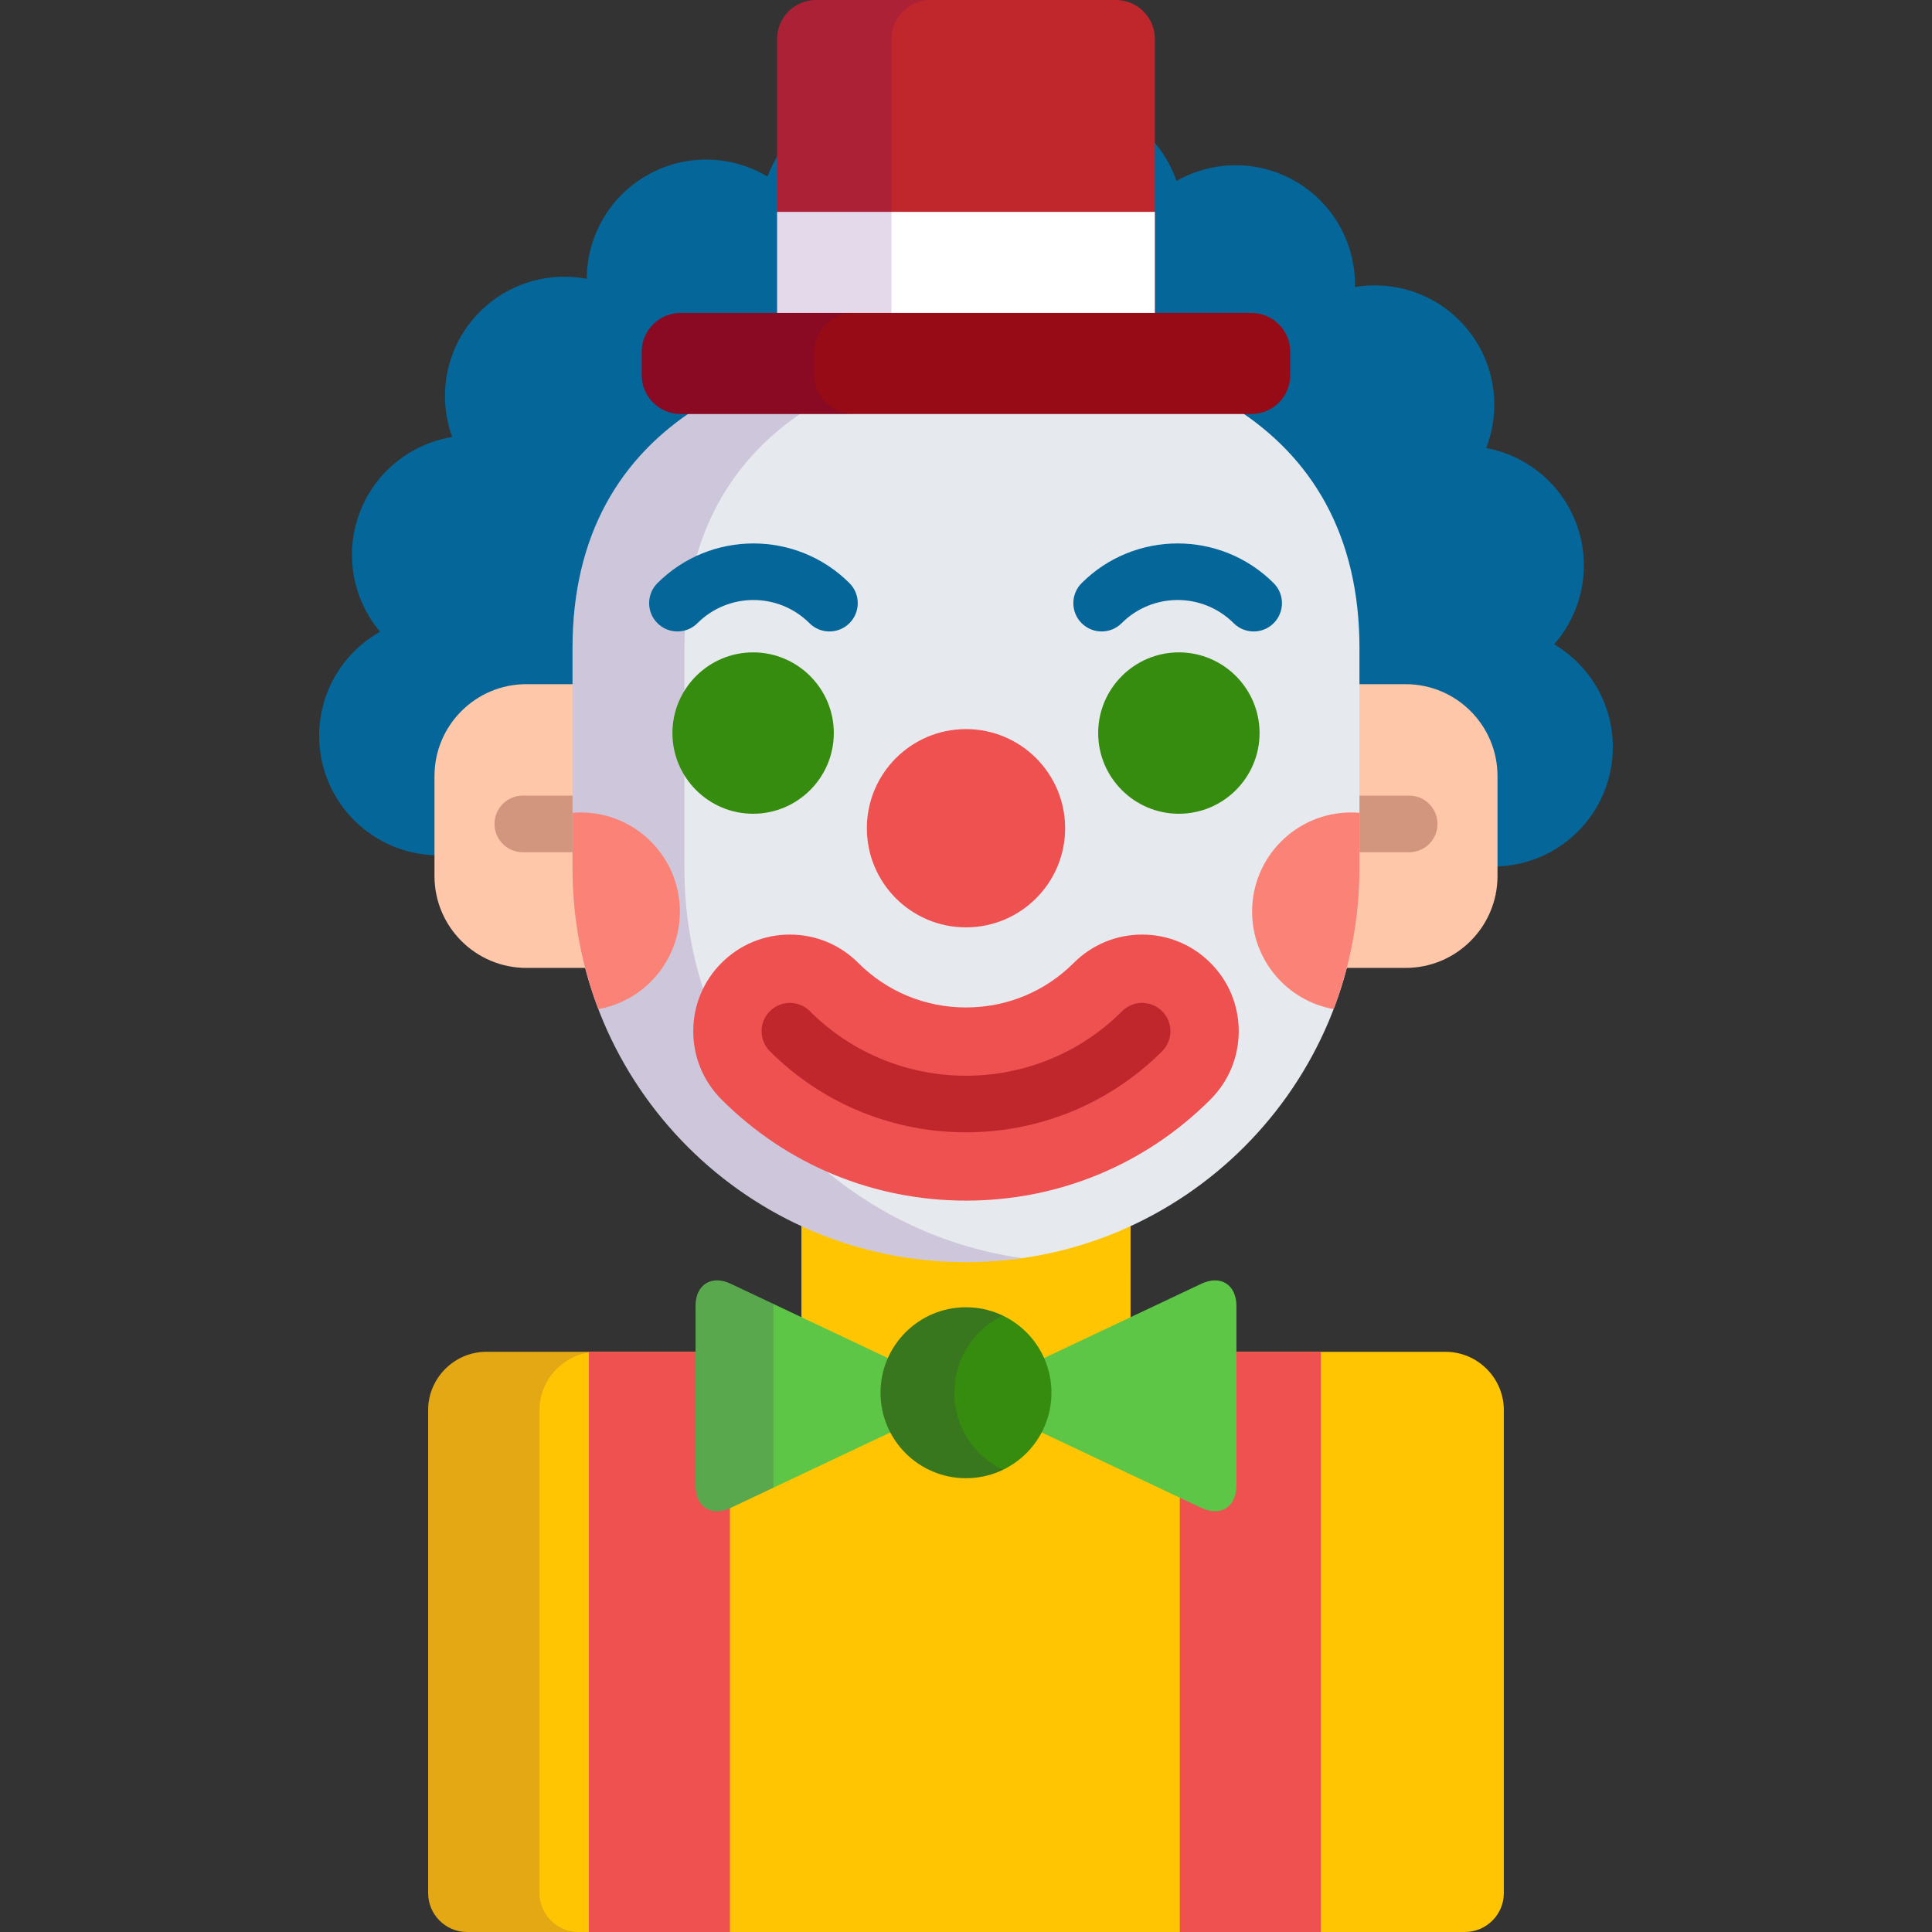 <?xml version="1.0" encoding="iso-8859-1"?>
<!-- Generator: Adobe Illustrator 19.0.0, SVG Export Plug-In . SVG Version: 6.00 Build 0)  -->
<svg version="1.1" id="Capa_1" xmlns="http://www.w3.org/2000/svg" xmlns:xlink="http://www.w3.org/1999/xlink" x="0px" y="0px"
	 viewBox="0 0 512 512" style="enable-background:new 0 0 512 512;" xml:space="preserve">
<rect x="0" y="0" width="512" height="512" fill="#333333" stroke="none"/>
<g>
	<path style="fill:#046699;" d="M203.398,46.783c-9.491-5.666-21.676-6.195-31.956-0.319c-10.197,5.83-15.913,16.472-15.941,27.433
		c-10.861-2.062-22.485,1.625-30.123,10.673c-7.575,8.977-9.289,20.936-5.553,31.239c-10.905,1.793-20.56,9.247-24.626,20.368
		c-4.032,11.032-1.535,22.853,5.513,31.246c-9.63,5.429-16.133,15.744-16.133,27.585c0,17.452,14.122,31.604,31.563,31.653v-20.989
		c0-12.88,10.479-23.359,23.36-23.359h13.224v-10.571c0-26.845,10.143-47.436,30.149-61.203c0.361-0.248,0.518-0.702,0.389-1.121
		c-0.13-0.418-0.518-0.703-0.955-0.703h-1.947c-5.129,0-9.302-4.173-9.302-9.302v-6.181c0-5.129,4.173-9.302,9.302-9.302h25.587
		c0.553,0,1-0.448,1-1V39.906C205.497,42.04,204.296,44.345,203.398,46.783z"/>
	<path style="fill:#046699;" d="M411.868,170.745c7.288-8.31,10.014-20.197,6.095-31.367c-3.89-11.086-13.326-18.633-24.103-20.643
		c3.992-10.307,2.469-22.406-5.047-31.553c-7.463-9.076-18.913-12.923-29.722-11.111c0.207-11.051-5.376-21.893-15.578-27.901
		c-10.124-5.961-22.201-5.643-31.731-0.229c-1.439-4.18-3.748-7.998-6.732-11.227V82.93c0,0.552,0.447,1,1,1h25.587
		c5.129,0,9.302,4.173,9.302,9.302v6.181c0,5.129-4.173,9.302-9.302,9.302h-1.946c-0.438,0-0.825,0.285-0.955,0.703
		c-0.13,0.418,0.027,0.872,0.389,1.121c20.005,13.767,30.148,34.358,30.148,61.203v10.571h13.224
		c12.88,0,23.358,10.479,23.358,23.359v23.964c17.249-0.046,31.336-13.92,31.563-31.228
		C427.568,186.66,421.301,176.332,411.868,170.745z"/>
</g>
<g>
	<path style="fill:#FFC502;" d="M234.872,360.806c0.136,0.063,0.281,0.096,0.428,0.096c0.118,0,0.235-0.021,0.348-0.063
		c0.253-0.094,0.457-0.285,0.566-0.531c3.474-7.814,11.24-12.864,19.785-12.864c8.544,0,16.31,5.05,19.783,12.865
		c0.109,0.246,0.313,0.438,0.566,0.531c0.112,0.041,0.23,0.063,0.348,0.063c0.146,0,0.292-0.032,0.428-0.096l22.49-10.629V323.8
		c-13.258,6.203-28.037,9.677-43.615,9.677s-30.357-3.474-43.615-9.677v26.378L234.872,360.806z"/>
	<path style="fill:#FFC502;" d="M383.079,358.245h-56.411v35.456c0,1.81-0.467,3.31-1.35,4.337c-0.819,0.955-1.971,1.459-3.33,1.459
		c-1.005,0-2.084-0.27-3.207-0.801l-42.3-19.992c-0.139-0.065-0.284-0.096-0.427-0.096c-0.36,0-0.708,0.195-0.886,0.535
		c-3.759,7.152-11.104,11.594-19.17,11.594s-15.413-4.442-19.172-11.594c-0.178-0.339-0.525-0.535-0.886-0.535
		c-0.143,0-0.288,0.031-0.427,0.096l-42.299,19.991c-1.123,0.531-2.202,0.801-3.206,0.801c-2.887,0-4.68-2.221-4.68-5.796v-35.456
		h-56.409c-8.499,0-15.453,6.954-15.453,15.453v128c0,5.666,4.636,10.302,10.302,10.302h264.463c5.666,0,10.302-4.636,10.302-10.302
		v-128C398.532,365.199,391.578,358.245,383.079,358.245z"/>
</g>
<g style="opacity:0.15;">
	<path style="fill:#440075;" d="M142.973,501.698v-128c0-8.499,6.954-15.453,15.453-15.453h-29.507
		c-8.499,0-15.453,6.954-15.453,15.453v128c0,5.666,4.636,10.302,10.302,10.302h29.507C147.609,512,142.973,507.364,142.973,501.698
		z"/>
</g>
<g>
	<path style="fill:#EF5050;" d="M193.216,398.696c-1.123,0.531-2.202,0.801-3.206,0.801c-2.887,0-4.68-2.221-4.68-5.796v-35.456
		h-29.259V512h37.366V398.592L193.216,398.696z"/>
	<path style="fill:#EF5050;" d="M326.668,358.245v35.456c0,1.81-0.467,3.31-1.35,4.337c-0.819,0.955-1.971,1.459-3.33,1.459
		c-1.005,0-2.084-0.27-3.207-0.801l-6.122-2.894V512h37.366V358.245H326.668z"/>
</g>
<path style="fill:#5DC647;" d="M234.351,369.091c0-3.117,0.668-6.079,1.858-8.76l-42.566-20.117c-5.122-2.42-9.313,0.234-9.313,5.9
	V393.7c0,5.666,4.191,8.321,9.313,5.9l43.21-20.421C235.259,376.164,234.351,372.732,234.351,369.091z"/>
<g style="opacity:0.15;">
	<path style="fill:#440075;" d="M204.96,393.701v-47.586c0-0.186,0.016-0.36,0.025-0.54l-11.342-5.36
		c-5.122-2.42-9.313,0.234-9.313,5.9v47.586c0,5.666,4.191,8.321,9.313,5.9l11.342-5.36
		C204.976,394.061,204.96,393.887,204.96,393.701z"/>
</g>
<path style="fill:#5DC647;" d="M318.354,340.214l-42.567,20.118c1.191,2.68,1.858,5.642,1.858,8.759
	c0,3.641-0.907,7.073-2.502,10.087l43.211,20.422c5.123,2.421,9.314-0.234,9.314-5.9v-47.586
	C327.668,340.448,323.477,337.794,318.354,340.214z"/>
<g>
	<path style="fill:#FFC7A9;" d="M152.726,230.201v-48.889h-13.224c-13.452,0-24.36,10.907-24.36,24.359v26.477
		c0,13.453,10.908,24.359,24.36,24.359h16.623C153.911,248.105,152.726,239.289,152.726,230.201z"/>
	<path style="fill:#FFC7A9;" d="M372.496,181.312h-13.224v48.889c0,9.088-1.185,17.904-3.399,26.306h16.623
		c13.454,0,24.358-10.906,24.358-24.359v-26.477C396.855,192.219,385.95,181.312,372.496,181.312z"/>
</g>
<g>
	<path style="fill:#D2957D;" d="M152.726,210.848h-14.178c-4.143,0-7.5,3.358-7.5,7.5s3.357,7.5,7.5,7.5h14.178V210.848z"/>
	<path style="fill:#D2957D;" d="M373.45,210.848h-14.178v15h14.178c4.143,0,7.5-3.358,7.5-7.5
		C380.95,214.206,377.593,210.848,373.45,210.848z"/>
</g>
<path style="fill:#E6E9ED;" d="M327.08,108H184.919c-20.419,12.911-33.193,33.623-33.193,63.741v58.46
	c0,57.589,46.686,104.275,104.273,104.275c57.59,0,104.273-46.686,104.273-104.275v-58.46
	C360.272,141.623,347.499,120.911,327.08,108z"/>
<path style="opacity:0.15;fill:#440075;enable-background:new    ;" d="M181.375,230.201v-58.46
	c0-30.119,12.774-50.831,33.196-63.741h-29.652c-20.419,12.911-33.193,33.623-33.193,63.741v58.46
	c0,57.589,46.686,104.275,104.273,104.275c5.034,0,9.981-0.365,14.825-1.054C220.259,326.223,181.375,282.757,181.375,230.201z"/>
<g>
	<path style="fill:#FB8276;" d="M153.906,215.308c-0.734,0-1.461,0.039-2.181,0.098v14.795c0,13.116,2.429,25.663,6.849,37.225
		c12.28-2.203,21.602-12.934,21.602-25.848C180.176,227.069,168.415,215.308,153.906,215.308z"/>
	<path style="fill:#FB8276;" d="M358.09,215.308c0.736,0,1.463,0.039,2.183,0.098v14.795c0,13.116-2.429,25.663-6.849,37.225
		c-12.282-2.203-21.603-12.934-21.603-25.848C331.82,227.069,343.583,215.308,358.09,215.308z"/>
</g>
<g>
	<path style="fill:#368C0E;" d="M199.585,215.653c-11.791,0-21.384-9.592-21.384-21.383s9.593-21.384,21.384-21.384
		c11.79,0,21.383,9.593,21.383,21.384S211.375,215.653,199.585,215.653z"/>
	<path style="fill:#368C0E;" d="M312.413,215.653c-11.79,0-21.383-9.592-21.383-21.383s9.593-21.384,21.383-21.384
		c11.791,0,21.384,9.593,21.384,21.384S324.204,215.653,312.413,215.653z"/>
</g>
<g>
	<circle style="fill:#EF5050;" cx="255.999" cy="219.49" r="26.27"/>
	<path style="fill:#EF5050;" d="M255.999,318.175c-24.496,0-47.502-9.515-64.778-26.792c-4.837-4.836-7.5-11.266-7.5-18.104
		c0-6.839,2.663-13.269,7.5-18.105c4.835-4.836,11.265-7.499,18.104-7.499c6.84,0,13.27,2.663,18.105,7.499
		c7.618,7.618,17.764,11.812,28.569,11.812s20.951-4.195,28.569-11.812c4.836-4.836,11.265-7.499,18.105-7.499
		c6.838,0,13.268,2.663,18.104,7.499c4.837,4.836,7.5,11.266,7.499,18.105s-2.664,13.269-7.501,18.104
		C303.501,308.66,280.496,318.175,255.999,318.175z"/>
</g>
<g>
	<path style="fill:#C0272D;" d="M255.999,300.077c-18.825,0-37.646-7.163-51.978-21.495c-2.929-2.929-2.929-7.678,0-10.606
		c2.93-2.929,7.678-2.929,10.607,0c22.811,22.812,59.93,22.812,82.74,0.001c2.931-2.929,7.679-2.929,10.607,0
		c2.929,2.929,2.929,7.678,0,10.606C293.647,292.911,274.82,300.077,255.999,300.077z"/>
	<path style="fill:#C0272D;" d="M306.05,84V10.302C306.05,4.636,301.413,0,295.747,0h-79.496c-5.666,0-10.303,4.636-10.303,10.302
		V84H306.05z"/>
</g>
<rect x="205.949" y="56.15" style="fill:#FFFFFF;" width="100.1" height="27.855"/>
<path style="opacity:0.15;fill:#440075;enable-background:new    ;" d="M236.253,84V10.302C236.253,4.636,240.889,0,246.555,0
	h-30.304c-5.666,0-10.303,4.636-10.303,10.302V84H236.253z"/>
<path style="fill:#960B15;" d="M341.939,99.413c0,5.666-4.636,10.302-10.302,10.302H180.361c-5.666,0-10.302-4.636-10.302-10.302
	v-6.181c0-5.666,4.636-10.302,10.302-10.302h151.275c5.666,0,10.302,4.636,10.302,10.302v6.181H341.939z"/>
<g style="opacity:0.15;">
	<path style="fill:#440075;" d="M215.822,99.413v-6.181c0-5.666,4.636-10.302,10.302-10.302h-45.763
		c-5.666,0-10.302,4.636-10.302,10.302v6.181c0,5.666,4.636,10.302,10.302,10.302h45.763
		C220.458,109.714,215.822,105.079,215.822,99.413z"/>
</g>
<circle style="fill:#368C0E;" cx="255.999" cy="369.09" r="22.647"/>
<g style="opacity:0.15;">
	<path style="fill:#440075;" d="M252.908,369.091c0-9.006,5.257-16.782,12.868-20.432c-2.959-1.42-6.275-2.215-9.777-2.215
		c-12.509,0-22.648,10.139-22.648,22.647s10.14,22.647,22.648,22.647c3.502,0,6.818-0.795,9.777-2.215
		C258.165,385.873,252.908,378.097,252.908,369.091z"/>
</g>
<g>
	<path style="fill:#046699;" d="M219.814,167.343c-1.919,0-3.839-0.732-5.303-2.196c-8.184-8.182-21.496-8.182-29.68,0
		c-2.929,2.929-7.678,2.928-10.606-0.001c-2.929-2.929-2.929-7.677,0.001-10.606c14.031-14.028,36.859-14.028,50.891,0
		c2.93,2.929,2.93,7.678,0.001,10.606C223.652,166.611,221.733,167.343,219.814,167.343z"/>
	<path style="fill:#046699;" d="M332.233,167.343c-1.919,0-3.839-0.732-5.303-2.196c-8.183-8.181-21.496-8.183-29.681,0
		c-2.929,2.929-7.678,2.928-10.606-0.001c-2.929-2.929-2.929-7.677,0.001-10.606c14.031-14.03,36.86-14.028,50.892,0
		c2.93,2.929,2.93,7.678,0.001,10.606C336.071,166.611,334.151,167.343,332.233,167.343z"/>
</g>
<g>
</g>
<g>
</g>
<g>
</g>
<g>
</g>
<g>
</g>
<g>
</g>
<g>
</g>
<g>
</g>
<g>
</g>
<g>
</g>
<g>
</g>
<g>
</g>
<g>
</g>
<g>
</g>
<g>
</g>
</svg>
